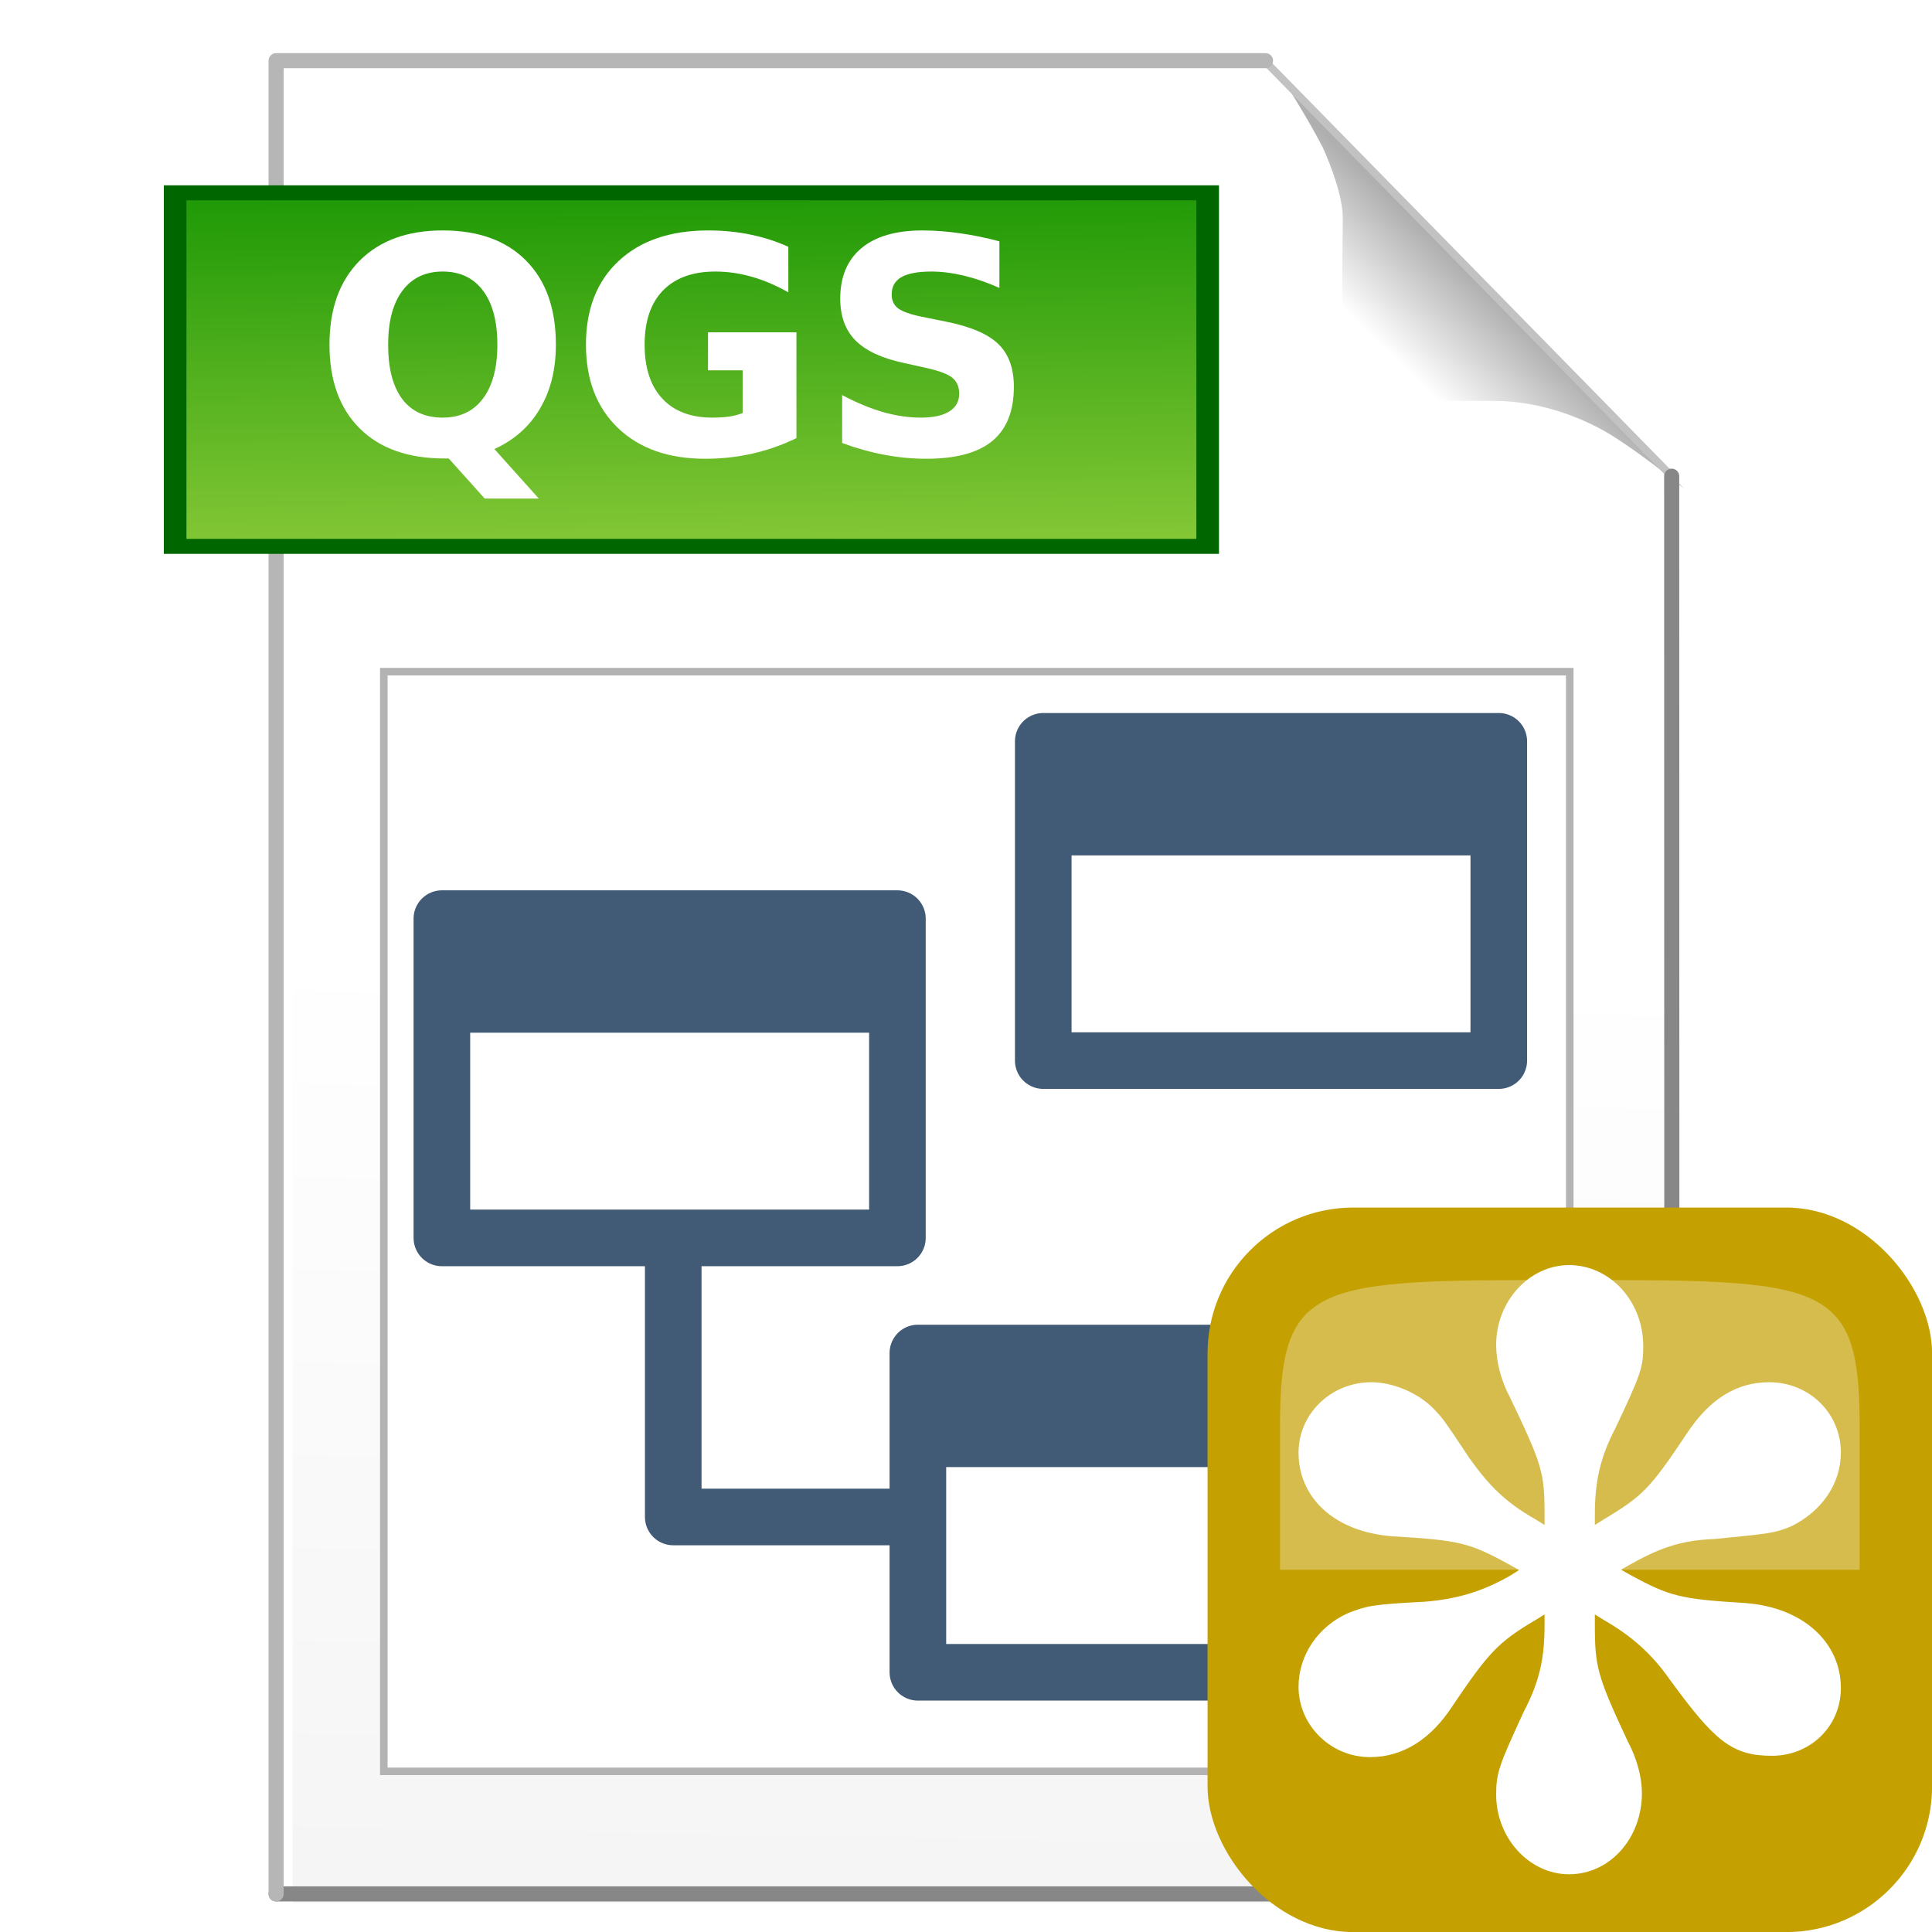 <?xml version="1.0" encoding="UTF-8" standalone="no"?>
<!-- Created with Inkscape (http://www.inkscape.org/) -->

<svg
   xmlns:dc="http://purl.org/dc/elements/1.1/"
   xmlns:cc="http://creativecommons.org/ns#"
   xmlns:rdf="http://www.w3.org/1999/02/22-rdf-syntax-ns#"
   xmlns:svg="http://www.w3.org/2000/svg"
   xmlns="http://www.w3.org/2000/svg"
   xmlns:xlink="http://www.w3.org/1999/xlink"
   xmlns:sodipodi="http://sodipodi.sourceforge.net/DTD/sodipodi-0.dtd"
   xmlns:inkscape="http://www.inkscape.org/namespaces/inkscape"
   width="256"
   height="256"
   viewBox="0 0 256 256"
   id="svg4855"
   version="1.1"
   inkscape:version="0.91 r13725"
   sodipodi:docname="QgisModelBaker-icon.svg"
   inkscape:export-filename="C:\Users\peter.staub\Desktop\QgisModelBaker-icon.png"
   inkscape:export-xdpi="90"
   inkscape:export-ydpi="90">
  <defs
     id="defs4857">
    <linearGradient
       id="j"
       gradientUnits="userSpaceOnUse"
       x1="61.441"
       x2="63.125"
       y1="161.203"
       y2="273.628">
      <stop
         offset="0"
         stop-color="#129300"
         id="stop5494" />
      <stop
         offset="1"
         stop-color="#e4f363"
         id="stop5496" />
    </linearGradient>
    <filter
       style="color-interpolation-filters:sRGB"
       id="g">
      <feFlood
         flood-opacity=".419"
         result="flood"
         id="feFlood5469" />
      <feComposite
         in="flood"
         in2="SourceGraphic"
         operator="in"
         result="composite1"
         id="feComposite5471" />
      <feGaussianBlur
         result="blur"
         stdDeviation="1.8"
         id="feGaussianBlur5473" />
      <feOffset
         dx="3"
         dy="3"
         result="offset"
         id="feOffset5475" />
      <feComposite
         in="SourceGraphic"
         in2="offset"
         operator="over"
         result="composite2"
         id="feComposite5477" />
    </filter>
    <clipPath
       id="i">
      <path
         inkscape:connector-curvature="0"
         d="m 41.456,282.456 170.306,0 0,157.495 -170.306,0 z"
         id="path5491" />
    </clipPath>
    <linearGradient
       gradientTransform="translate(-1.874,799.781)"
       id="b"
       gradientUnits="userSpaceOnUse"
       x1="190.523"
       x2="180.141"
       y1="30.799"
       y2="41.595">
      <stop
         offset="0"
         stop-color="#afafaf"
         id="stop5440" />
      <stop
         offset="1"
         stop-color="#fff"
         id="stop5442" />
    </linearGradient>
    <filter
       style="color-interpolation-filters:sRGB"
       id="f">
      <feFlood
         flood-opacity=".775"
         result="flood"
         id="feFlood5458" />
      <feComposite
         in="flood"
         in2="SourceGraphic"
         operator="in"
         result="composite1"
         id="feComposite5460" />
      <feGaussianBlur
         result="blur"
         stdDeviation="4"
         id="feGaussianBlur5462" />
      <feOffset
         dx="1.8"
         dy="1.8"
         result="offset"
         id="feOffset5464" />
      <feComposite
         in="SourceGraphic"
         in2="offset"
         operator="over"
         result="composite2"
         id="feComposite5466" />
    </filter>
    <linearGradient
       gradientTransform="translate(-1.874,799.781)"
       id="c"
       gradientUnits="userSpaceOnUse"
       x1="120.707"
       x2="123.01"
       xlink:href="#a"
       y1="244.554"
       y2="121.558" />
    <linearGradient
       id="a">
      <stop
         offset="0"
         stop-color="#f5f5f5"
         id="stop5435" />
      <stop
         offset="1"
         stop-color="#fff"
         id="stop5437" />
    </linearGradient>
    <linearGradient
       gradientTransform="translate(-1.874,799.781)"
       id="d"
       gradientUnits="userSpaceOnUse"
       x1="-19.832"
       x2="384.75"
       xlink:href="#a"
       y1="221.757"
       y2="222.768" />
    <filter
       style="color-interpolation-filters:sRGB"
       id="e">
      <feFlood
         flood-opacity=".851"
         result="flood"
         id="feFlood5447" />
      <feComposite
         in="flood"
         in2="SourceGraphic"
         operator="in"
         result="composite1"
         id="feComposite5449" />
      <feGaussianBlur
         result="blur"
         stdDeviation="4"
         id="feGaussianBlur5451" />
      <feOffset
         dx="1.8"
         dy="1.8"
         result="offset"
         id="feOffset5453" />
      <feComposite
         in="SourceGraphic"
         in2="offset"
         operator="over"
         result="composite2"
         id="feComposite5455" />
    </filter>
  </defs>
  <sodipodi:namedview
     id="base"
     pagecolor="#ffffff"
     bordercolor="#666666"
     borderopacity="1.0"
     inkscape:pageopacity="0.0"
     inkscape:pageshadow="2"
     inkscape:zoom="1"
     inkscape:cx="-8.475981"
     inkscape:cy="159.19741"
     inkscape:document-units="px"
     inkscape:current-layer="layer3"
     showgrid="false"
     units="px"
     inkscape:window-width="1536"
     inkscape:window-height="801"
     inkscape:window-x="-8"
     inkscape:window-y="-8"
     inkscape:window-maximized="1" />
  <g
     inkscape:label="qgs"
     inkscape:groupmode="layer"
     id="layer1"
     transform="translate(0,-796.362)"
     sodipodi:insensitive="true"
     style="display:inline">
    <g
       id="g6280"
       transform="translate(4,0)">
      <path
         id="path5500"
         overflow="visible"
         d="m 32.964,804.781 131.1,0 53.065,54.048 -0.157,187.915 -184.008,0 z"
         style="overflow:visible;fill:url(#c);stroke:url(#d);stroke-width:0;filter:url(#e)"
         inkscape:connector-curvature="0" />
      <path
         id="path5502"
         d="m 217.456,859.433 c 0.126,0 -7.324,-6.061 -11.49,-8.207 -4.167,-2.147 -8.941,-3.52 -13.637,-3.536 -20.026,-0.068 -20.077,0.126 -20.077,0.126 0,0 -0.396,0.58 -0.126,-24.244 0.031,-2.862 -1.515,-6.945 -2.652,-9.47 -2.243,-4.355 -5.808,-9.849 -5.808,-9.849"
         style="fill:url(#b);filter:url(#f)"
         inkscape:connector-curvature="0" />
      <path
         id="path5504"
         style="overflow:visible;fill:none;stroke:#c2c2c2;stroke-linecap:round;stroke-linejoin:round;stroke-miterlimit:0"
         d="m 163.685,804.529 53.822,54.932"
         inkscape:connector-curvature="0" />
      <path
         id="path5506"
         style="overflow:visible;fill:none;stroke:#878787;stroke-width:2;stroke-linecap:round;stroke-linejoin:round;stroke-miterlimit:0"
         d="m 217.507,859.461 0.032,187.852 -184.955,0"
         inkscape:connector-curvature="0" />
      <path
         id="path5508"
         style="overflow:visible;fill:none;stroke:#b6b6b6;stroke-width:2;stroke-linecap:round;stroke-linejoin:round;stroke-miterlimit:0"
         d="m 32.585,1047.313 0,-242.91 131.1,0"
         inkscape:connector-curvature="0" />
      <path
         id="path5510"
         visibility="hidden"
         d="m 217.456,859.433 c 0.126,0 -7.324,-6.061 -11.49,-8.207 -4.167,-2.147 -8.941,-3.52 -13.637,-3.536 -20.026,-0.068 -20.077,0.126 -20.077,0.126"
         style="visibility:hidden;fill:none;stroke:#878787;stroke-width:2;stroke-linecap:round"
         inkscape:connector-curvature="0" />
      <path
         id="path5512"
         visibility="hidden"
         d="m 172.251,847.816 c 0,0 -0.396,0.58 -0.126,-24.244 0.031,-2.862 -1.515,-6.945 -2.652,-9.47 -2.243,-4.355 -5.808,-9.849 -5.808,-9.849"
         style="visibility:hidden;fill:none;stroke:#b6b6b6;stroke-width:2;stroke-linecap:round"
         inkscape:connector-curvature="0" />
      <path
         id="path5516"
         d="m 46.857,885.361 157.143,0 0,145.714 -157.143,0 z"
         style="fill:#ffffff;stroke:#b3b3b3"
         inkscape:connector-curvature="0" />
      <path
         id="path5536"
         transform="matrix(1.303,0,0,0.863,-7.039,674.213)"
         d="m 17.143,168.143 105,0 0,54.286 -105,0 z"
         style="fill:url(#j);stroke:#006600;stroke-width:2.3;filter:url(#g)"
         inkscape:connector-curvature="0" />
      <path
         id="path5538"
         d="m 55.458,857.11 -0.586,0 c -4.805,0 -8.542,-1.328 -11.211,-3.984 -2.669,-2.656 -4.004,-6.354 -4.004,-11.094 0,-4.727 1.328,-8.431 3.984,-11.113 2.669,-2.682 6.341,-4.023 11.016,-4.023 4.727,3e-5 8.405,1.328 11.035,3.984 2.643,2.656 3.965,6.374 3.965,11.152 -3e-5,3.281 -0.703,6.107 -2.109,8.477 -1.393,2.37 -3.405,4.154 -6.035,5.352 l 5.879,6.562 -7.168,0 z m -0.801,-24.766 c -2.292,3e-5 -4.069,0.846 -5.332,2.539 -1.263,1.693 -1.895,4.076 -1.895,7.148 -10e-6,3.125 0.618,5.521 1.855,7.188 1.237,1.654 3.027,2.48 5.371,2.48 2.305,1e-5 4.089,-0.846 5.352,-2.539 1.263,-1.693 1.895,-4.069 1.895,-7.129 -2e-5,-3.073 -0.632,-5.456 -1.895,-7.148 -1.263,-1.693 -3.047,-2.539 -5.352,-2.539"
         style="fill:#ffffff;fill-rule:evenodd"
         inkscape:connector-curvature="0" />
      <path
         id="path5540"
         d="m 101.533,854.415 c -1.875,0.911 -3.822,1.595 -5.84,2.051 -2.018,0.456 -4.102,0.684 -6.25,0.684 -4.857,0 -8.704,-1.354 -11.543,-4.062 -2.839,-2.721 -4.258,-6.406 -4.258,-11.055 0,-4.7 1.445,-8.398 4.336,-11.094 2.891,-2.695 6.849,-4.043 11.875,-4.043 1.94,3e-5 3.796,0.182 5.566,0.547 1.784,0.365 3.464,0.905 5.039,1.621 l 0,6.035 c -1.628,-0.924 -3.249,-1.615 -4.863,-2.07 -1.602,-0.456 -3.21,-0.684 -4.824,-0.684 -2.995,3e-5 -5.306,0.84 -6.934,2.52 -1.615,1.667 -2.422,4.056 -2.422,7.168 -1e-5,3.086 0.781,5.469 2.344,7.148 1.562,1.68 3.783,2.52 6.66,2.52 0.781,1e-5 1.504,-0.046 2.168,-0.137 0.677,-0.104 1.283,-0.26 1.816,-0.469 l 0,-5.664 -4.59,0 0,-5.039 11.719,0 z"
         style="fill:#ffffff"
         inkscape:connector-curvature="0" />
      <path
         id="path5542"
         d="m 128.427,828.341 0,6.172 c -1.602,-0.716 -3.164,-1.256 -4.688,-1.621 -1.523,-0.365 -2.962,-0.547 -4.316,-0.547 -1.797,3e-5 -3.125,0.247 -3.984,0.742 -0.859,0.495 -1.289,1.263 -1.289,2.305 -1e-5,0.781 0.286,1.393 0.859,1.836 0.586,0.43 1.641,0.801 3.164,1.113 l 3.203,0.645 c 3.242,0.651 5.547,1.641 6.914,2.969 1.367,1.328 2.051,3.216 2.051,5.664 -3e-5,3.216 -0.957,5.612 -2.871,7.188 -1.901,1.562 -4.811,2.344 -8.73,2.344 -1.849,0 -3.704,-0.176 -5.566,-0.527 -1.862,-0.352 -3.724,-0.872 -5.586,-1.562 l 0,-6.348 c 1.862,0.99 3.659,1.738 5.391,2.246 1.745,0.495 3.424,0.742 5.039,0.742 1.641,1e-5 2.897,-0.273 3.77,-0.82 0.872,-0.547 1.309,-1.328 1.309,-2.344 -2e-5,-0.911 -0.299,-1.615 -0.898,-2.109 -0.586,-0.495 -1.764,-0.937 -3.535,-1.328 l -2.91,-0.645 c -2.917,-0.625 -5.052,-1.621 -6.406,-2.988 -1.341,-1.367 -2.012,-3.21 -2.012,-5.527 -1e-5,-2.904 0.937,-5.137 2.812,-6.699 1.875,-1.562 4.57,-2.344 8.086,-2.344 1.602,3e-5 3.249,0.124 4.941,0.371 1.693,0.234 3.444,0.592 5.254,1.074"
         style="fill:#ffffff"
         inkscape:connector-curvature="0" />
    </g>
  </g>
  <g
     inkscape:groupmode="layer"
     id="layer3"
     inkscape:label="model"
     transform="translate(0,-796.362)"
     style="display:inline"
     sodipodi:insensitive="true">
    <g
       transform="translate(76.822,-4.591)"
       style="display:inline"
       id="g6901-9">
      <rect
         y="899.181"
         x="61.415"
         height="42.306"
         width="60.36"
         id="rect4792-9"
         style="display:inline;fill:#ffffff;fill-opacity:1;stroke:#415a75;stroke-width:7.5;stroke-linecap:butt;stroke-linejoin:round;stroke-miterlimit:4;stroke-dasharray:none;stroke-opacity:1" />
      <rect
         y="897.109"
         x="60.843"
         height="17.188"
         width="61.505"
         id="rect6294-5"
         style="fill:#415a75;fill-opacity:1;stroke:none;stroke-width:2;stroke-linecap:butt;stroke-linejoin:round;stroke-miterlimit:4;stroke-dasharray:none;stroke-opacity:1" />
    </g>
    <path
       style="fill:none;fill-rule:evenodd;stroke:#415a75;stroke-width:7.5;stroke-linecap:butt;stroke-linejoin:round;stroke-miterlimit:4;stroke-dasharray:none;stroke-opacity:1"
       d="m 120.142,997.369 -30.934,0 0,-45.828"
       id="path6936"
       inkscape:connector-curvature="0" />
    <g
       id="g6901"
       transform="translate(-2.864,18.904)">
      <rect
         y="899.181"
         x="61.415"
         height="42.306"
         width="60.36"
         id="rect4792"
         style="display:inline;fill:#ffffff;fill-opacity:1;stroke:#415a75;stroke-width:7.5;stroke-linecap:butt;stroke-linejoin:round;stroke-miterlimit:4;stroke-dasharray:none;stroke-opacity:1" />
      <rect
         y="897.109"
         x="60.843"
         height="17.188"
         width="61.505"
         id="rect6294"
         style="fill:#415a75;fill-opacity:1;stroke:none;stroke-width:2;stroke-linecap:butt;stroke-linejoin:round;stroke-miterlimit:4;stroke-dasharray:none;stroke-opacity:1" />
    </g>
    <g
       transform="translate(60.209,76.462)"
       style="display:inline"
       id="g6901-6">
      <rect
         y="899.181"
         x="61.415"
         height="42.306"
         width="60.36"
         id="rect4792-7"
         style="display:inline;fill:#ffffff;fill-opacity:1;stroke:#415a75;stroke-width:7.5;stroke-linecap:butt;stroke-linejoin:round;stroke-miterlimit:4;stroke-dasharray:none;stroke-opacity:1" />
      <rect
         y="897.109"
         x="60.843"
         height="17.188"
         width="61.505"
         id="rect6294-9"
         style="fill:#415a75;fill-opacity:1;stroke:none;stroke-width:2;stroke-linecap:butt;stroke-linejoin:round;stroke-miterlimit:4;stroke-dasharray:none;stroke-opacity:1" />
    </g>
  </g>
  <g
     inkscape:groupmode="layer"
     id="layer4"
     inkscape:label="new"
     transform="translate(0,-796.362)"
     style="display:inline"
     sodipodi:insensitive="true">
    <g
       transform="matrix(7.385,0,0,7.385,19.692,816.054)"
       id="g6313">
      <rect
         y="19"
         x="19"
         width="13"
         ry="2.615"
         rx="2.615"
         height="13"
         id="rect6315"
         style="fill:#c4a000" />
      <path
         d="m 20.3,25.5 10.4,0 0,-2.6 c 0,-2.6 -0.65,-2.6 -5.2,-2.6 -4.55,0 -5.2,0 -5.2,2.6 l 0,2.6 z"
         id="path6317"
         inkscape:connector-curvature="0"
         style="opacity:0.3;fill:#fcffff;fill-rule:evenodd" />
      <path
         transform="matrix(0.603,0,0,0.604,29.09,29.54)"
         d="m -6.457,-5.813 0,0.76 c 0,1.04 -0.16,1.76 -0.64,2.68 -0.72,1.56 -0.8,1.76 -0.8,2.36 0,1.16 0.88,2.12 1.92,2.12 1.08,0 1.92,-0.96 1.92,-2.16 0,-0.4 -0.12,-0.92 -0.4,-1.44 -0.92,-1.96 -1,-2.28 -1,-3.56 l 0,-0.76 0.64,0.4 c 0.84,0.48 1.48,1.04 2.04,1.84 1.32,1.8 1.76,2.16 2.84,2.16 1,0 1.8,-0.76 1.8,-1.76 0,-1.24 -1.04,-2.16 -2.6,-2.28 -1.96,-0.12 -2.32,-0.2 -3.56,-0.88 l -0.64,-0.36 0.64,-0.36 c 0.92,-0.52 1.6,-0.76 2.64,-0.8 1.6,-0.16 1.72,-0.16 2.2,-0.36 0.8,-0.4 1.32,-1.12 1.32,-1.96 0,-1.04 -0.84,-1.84 -1.88,-1.84 -0.88,0 -1.6,0.44 -2.24,1.4 -1.12,1.68 -1.36,1.92 -2.56,2.64 l -0.64,0.4 0,-0.76 c 0,-1 0.16,-1.76 0.64,-2.68 0.76,-1.6 0.8,-1.76 0.8,-2.32 0,-1.2 -0.88,-2.16 -1.96,-2.16 -1.04,0 -1.92,0.96 -1.92,2.12 0,0.44 0.12,0.96 0.4,1.48 0.96,2 1.04,2.28 1.04,3.56 l 0,0.76 -0.64,-0.4 c -0.92,-0.52 -1.44,-1.04 -2.04,-1.88 -0.8,-1.2 -0.8,-1.2 -1.12,-1.52 -0.44,-0.4 -1.08,-0.64 -1.6,-0.64 -1.08,0 -1.92,0.84 -1.92,1.84 0,1.24 1,2.12 2.56,2.24 2.04,0.12 2.36,0.2 3.6,0.88 l 0.64,0.36 -0.64,0.4 c -0.84,0.48 -1.64,0.72 -2.64,0.8 -1.56,0.08 -1.68,0.12 -2.2,0.32 -0.8,0.36 -1.32,1.12 -1.32,1.96 0,1 0.84,1.84 1.88,1.84 0.88,0 1.64,-0.48 2.24,-1.4 1.08,-1.6 1.4,-1.96 2.56,-2.64 z"
         id="path6319"
         inkscape:connector-curvature="0"
         style="fill:#ffffff;stroke:#ffffff;stroke-width:0.497" />
    </g>
  </g>
</svg>

